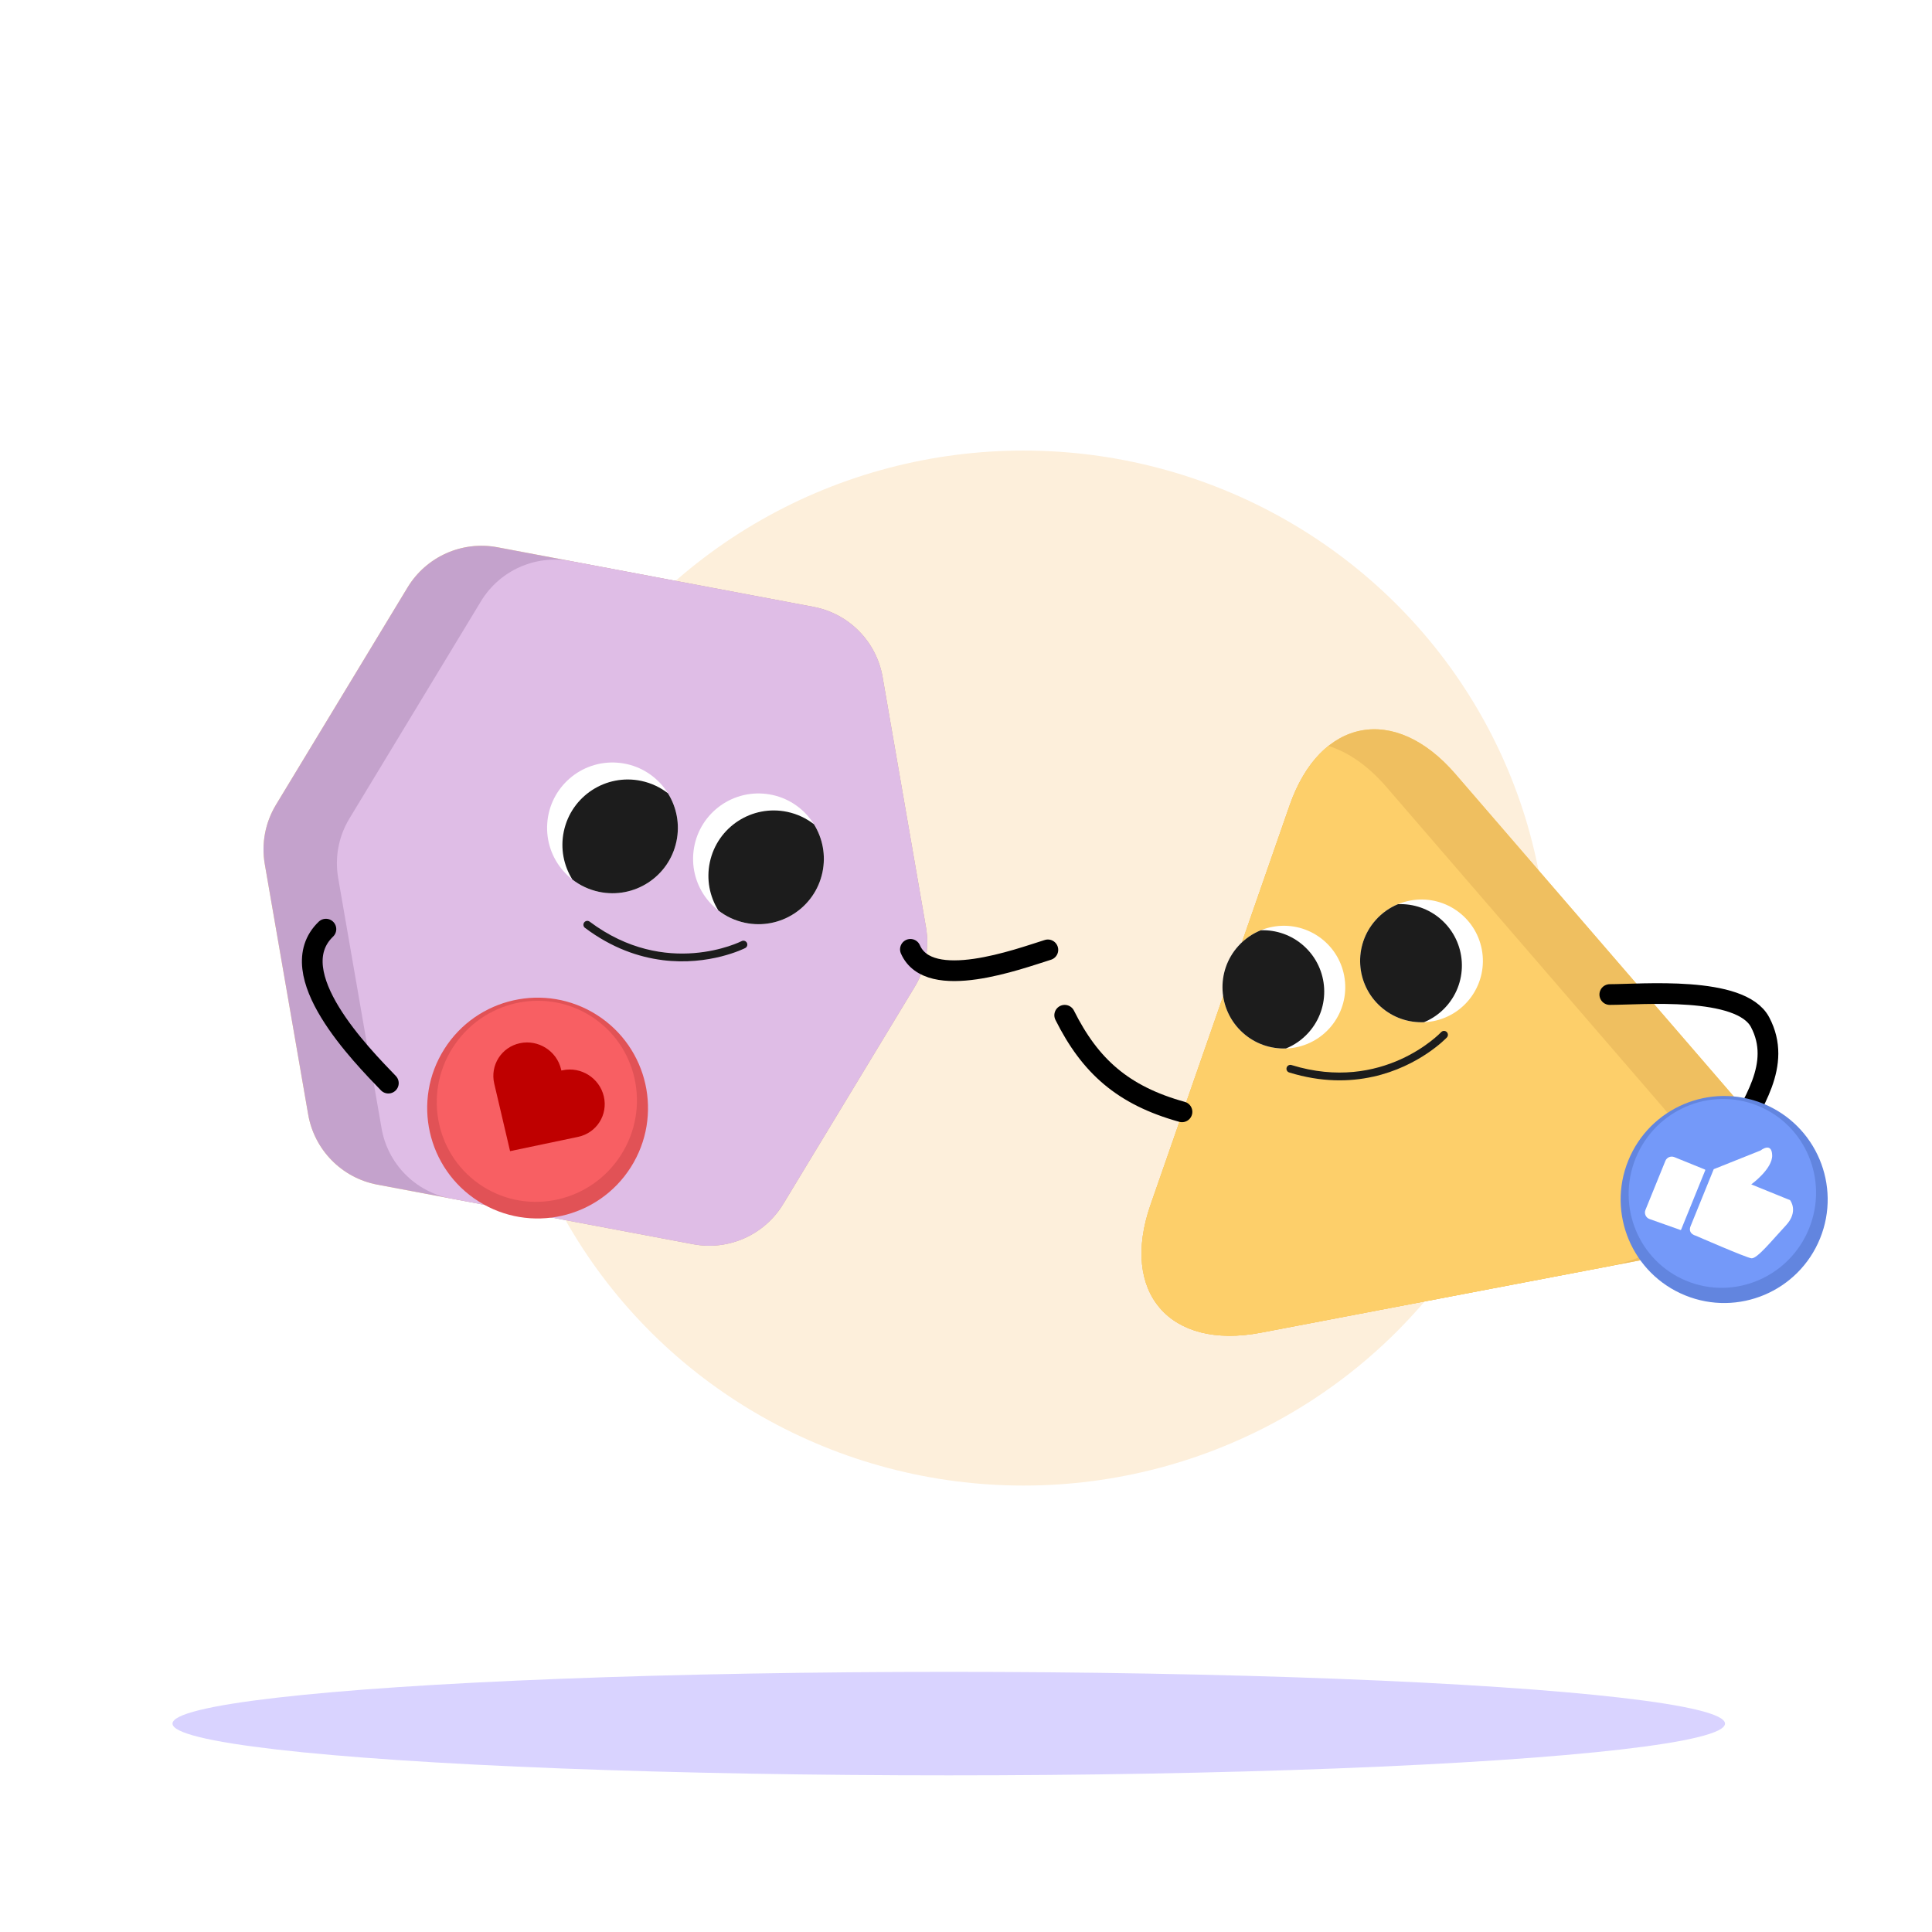 <svg width="280" height="280" viewBox="0 0 280 280" fill="none" xmlns="http://www.w3.org/2000/svg">
<rect width="280" height="280" fill="white"/>
<g filter="url(#filter0_f_477_15167)">
<ellipse cx="148.336" cy="140.299" rx="76" ry="75" fill="#FDEFDB"/>
</g>
<g filter="url(#filter1_f_477_15167)">
<ellipse cx="137.5" cy="249.799" rx="112.5" ry="7.5" fill="#D9D3FF"/>
</g>
<path d="M113.506 174.502L132.574 143.011C134.14 140.427 134.718 137.363 134.2 134.39L127.912 98.117C127.018 92.971 123.027 88.918 117.894 87.95L72.101 79.314C66.968 78.347 61.775 80.667 59.068 85.135L40.001 116.625C38.435 119.209 37.857 122.273 38.375 125.247L44.663 161.519C45.557 166.665 49.548 170.718 54.681 171.686L100.47 180.321C105.603 181.289 110.796 178.969 113.503 174.501L113.506 174.502Z" fill="#FEDE83"/>
<path d="M113.506 174.502L132.574 143.011C134.14 140.427 134.718 137.363 134.2 134.39L127.912 98.117C127.018 92.971 123.027 88.918 117.894 87.95L72.101 79.314C66.968 78.347 61.775 80.667 59.068 85.135L40.001 116.625C38.435 119.209 37.857 122.273 38.375 125.247L44.663 161.519C45.557 166.665 49.548 170.718 54.681 171.686L100.47 180.321C105.603 181.289 110.796 178.969 113.503 174.501L113.506 174.502Z" fill="#C4A2CC"/>
<path d="M55.3 163.525L49.012 127.253C48.494 124.275 49.072 121.211 50.638 118.631L69.705 87.14C72.412 82.673 77.605 80.352 82.737 81.32L117.89 87.95C123.023 88.918 127.014 92.97 127.908 98.117L134.196 134.389C134.714 137.366 134.136 140.43 132.57 143.011L113.503 174.501C110.796 178.969 105.603 181.289 100.47 180.321L65.317 173.692C60.185 172.724 56.194 168.671 55.3 163.525Z" fill="#DFBDE6"/>
<path d="M109.255 133.92C114.475 134.289 119.006 130.356 119.374 125.136C119.743 119.916 115.81 115.385 110.59 115.017C105.37 114.648 100.84 118.581 100.471 123.801C100.102 129.021 104.035 133.551 109.255 133.92Z" fill="white"/>
<path d="M107.959 133.734C113.079 134.819 118.108 131.552 119.193 126.432C119.721 123.933 119.212 121.459 117.959 119.452C116.863 118.597 115.559 117.973 114.107 117.664C108.987 116.579 103.958 119.846 102.874 124.966C102.346 127.465 102.855 129.939 104.108 131.946C105.204 132.801 106.508 133.425 107.959 133.734Z" fill="#1C1C1C"/>
<path d="M88.097 129.433C93.317 129.801 97.848 125.869 98.216 120.649C98.585 115.428 94.652 110.898 89.432 110.529C84.212 110.161 79.682 114.093 79.313 119.313C78.944 124.533 82.877 129.064 88.097 129.433Z" fill="white"/>
<path d="M86.801 129.248C91.921 130.332 96.95 127.066 98.034 121.945C98.563 119.447 98.054 116.973 96.8 114.966C95.704 114.111 94.4 113.487 92.949 113.177C87.829 112.093 82.8 115.36 81.715 120.48C81.187 122.979 81.696 125.453 82.949 127.46C84.046 128.315 85.35 128.938 86.801 129.248Z" fill="#1C1C1C"/>
<path d="M95.998 139.147C102.839 140.016 107.926 137.439 108.003 137.399C108.279 137.256 108.387 136.913 108.244 136.637C108.101 136.361 107.758 136.253 107.482 136.396C107.373 136.451 96.562 141.9 85.458 133.572C85.209 133.385 84.853 133.434 84.666 133.684C84.479 133.933 84.529 134.288 84.779 134.472C88.684 137.403 92.561 138.707 95.995 139.143L95.998 139.147Z" fill="#1C1C1C"/>
<path d="M47.234 134.657C40.601 141.035 52.465 153.002 56.284 156.975" stroke="black" stroke-width="3" stroke-linecap="round"/>
<path d="M131.942 137.586C134.662 143.797 147.662 138.971 151.866 137.661" stroke="black" stroke-width="3" stroke-linecap="round"/>
<path d="M182.728 193.143C169.51 195.664 162.316 187.332 166.739 174.622L186.892 116.748C191.316 104.041 202.133 101.978 210.923 112.163L250.968 158.552C259.76 168.741 256.14 179.137 242.922 181.658L182.728 193.143Z" fill="#FDCF6A"/>
<path d="M182.728 193.143C169.51 195.664 162.316 187.332 166.739 174.622L186.892 116.748C191.316 104.041 202.133 101.978 210.923 112.163L250.968 158.552C259.76 168.741 256.14 179.137 242.922 181.658L182.728 193.143Z" fill="#EFBF60"/>
<path d="M240.986 160.457L200.941 114.068C198.244 110.946 195.358 108.978 192.524 108.111C190.21 109.961 188.25 112.849 186.892 116.748L166.739 174.622C162.317 187.332 169.51 195.665 182.728 193.143L232.939 183.563C246.157 181.042 249.781 170.645 240.986 160.457Z" fill="#FDCF6A"/>
<path d="M198.98 156.049C205.713 154.561 209.633 150.419 209.693 150.356C209.904 150.128 209.89 149.769 209.662 149.558C209.435 149.346 209.075 149.36 208.864 149.588C208.779 149.676 200.439 158.451 187.177 154.355C186.879 154.263 186.562 154.429 186.47 154.727C186.377 155.025 186.544 155.342 186.841 155.431C191.506 156.873 195.596 156.794 198.975 156.047L198.98 156.049Z" fill="#1C1C1C"/>
<path d="M187.736 151.806C192.562 150.885 195.728 146.226 194.807 141.4C193.887 136.573 189.228 133.407 184.401 134.328C179.575 135.249 176.409 139.908 177.33 144.734C178.25 149.56 182.909 152.726 187.736 151.806Z" fill="white"/>
<path d="M179.456 137.115C176.17 140.767 176.464 146.389 180.117 149.678C181.899 151.283 184.15 152.031 186.371 151.954C187.581 151.462 188.702 150.697 189.633 149.662C192.919 146.01 192.625 140.388 188.972 137.099C187.191 135.494 184.939 134.746 182.719 134.823C181.509 135.315 180.388 136.08 179.456 137.115Z" fill="#1C1C1C"/>
<path d="M207.683 148C212.509 147.079 215.675 142.42 214.754 137.594C213.833 132.768 209.174 129.602 204.348 130.522C199.522 131.443 196.356 136.102 197.276 140.929C198.197 145.755 202.856 148.921 207.683 148Z" fill="white"/>
<path d="M199.363 133.354C196.1 137.028 196.435 142.649 200.109 145.912C201.903 147.504 204.158 148.236 206.377 148.148C207.582 147.65 208.698 146.878 209.624 145.833C212.887 142.159 212.552 136.538 208.878 133.275C207.084 131.683 204.828 130.951 202.61 131.039C201.405 131.537 200.289 132.309 199.363 133.354Z" fill="#1C1C1C"/>
<path d="M233.303 144.136C237.83 144.136 252.266 142.82 255.081 148.136C258.358 154.326 253.815 160.112 251.303 165.136" stroke="black" stroke-width="3" stroke-linecap="round"/>
<path d="M171.303 161.136C162.729 158.754 157.983 154.496 154.303 147.136" stroke="black" stroke-width="3" stroke-linecap="round"/>
<g clip-path="url(#clip0_477_15167)">
<circle cx="77.913" cy="160.59" r="16" transform="rotate(32.36 77.913 160.59)" fill="#E15256"/>
<ellipse cx="77.805" cy="159.61" rx="14.461" ry="14.615" transform="rotate(32.36 77.805 159.61)" fill="#F85F63"/>
<path d="M87.51 158.9C86.885 156.237 84.208 154.541 81.534 155.113L81.359 155.151L81.318 154.977C80.694 152.314 78.017 150.618 75.343 151.19C72.668 151.763 71.005 154.387 71.63 157.05L73.924 166.832L78.861 165.796L83.797 164.76C86.471 164.187 88.134 161.563 87.51 158.9Z" fill="#BF0000"/>
</g>
<circle cx="249.879" cy="173.841" r="15" transform="rotate(22.109 249.879 173.841)" fill="#6285DF"/>
<ellipse cx="249.616" cy="172.956" rx="13.558" ry="13.702" transform="rotate(22.109 249.616 172.956)" fill="#7499F9"/>
<path d="M247.095 169.499L242.66 167.698C242.148 167.49 241.565 167.736 241.357 168.248L238.471 175.352C238.257 175.881 238.526 176.481 239.064 176.671L243.537 178.257C243.576 178.273 243.623 178.253 243.639 178.214L247.138 169.601C247.154 169.562 247.134 169.515 247.095 169.499Z" fill="white"/>
<path d="M248.371 169.445L255.15 166.737C255.15 166.737 256.773 165.431 256.837 167.422C256.901 169.412 253.807 171.651 253.807 171.651L259.431 173.936C259.431 173.936 260.737 175.558 258.809 177.615C256.882 179.671 254.65 182.477 253.822 182.36C252.997 182.244 245.761 179.085 245.761 179.085C245.761 179.085 244.559 178.816 245.017 177.691L248.367 169.443L248.371 169.445Z" fill="white"/>
<defs>
<filter id="filter0_f_477_15167" x="52.336" y="45.299" width="192" height="190" filterUnits="userSpaceOnUse" color-interpolation-filters="sRGB">
<feFlood flood-opacity="0" result="BackgroundImageFix"/>
<feBlend mode="normal" in="SourceGraphic" in2="BackgroundImageFix" result="shape"/>
<feGaussianBlur stdDeviation="10" result="effect1_foregroundBlur_477_15167"/>
</filter>
<filter id="filter1_f_477_15167" x="5" y="222.299" width="265" height="55" filterUnits="userSpaceOnUse" color-interpolation-filters="sRGB">
<feFlood flood-opacity="0" result="BackgroundImageFix"/>
<feBlend mode="normal" in="SourceGraphic" in2="BackgroundImageFix" result="shape"/>
<feGaussianBlur stdDeviation="10" result="effect1_foregroundBlur_477_15167"/>
</filter>
<clipPath id="clip0_477_15167">
<rect width="32" height="32" fill="white" transform="translate(72.961 138.511) rotate(32.36)"/>
</clipPath>
</defs>
</svg>
